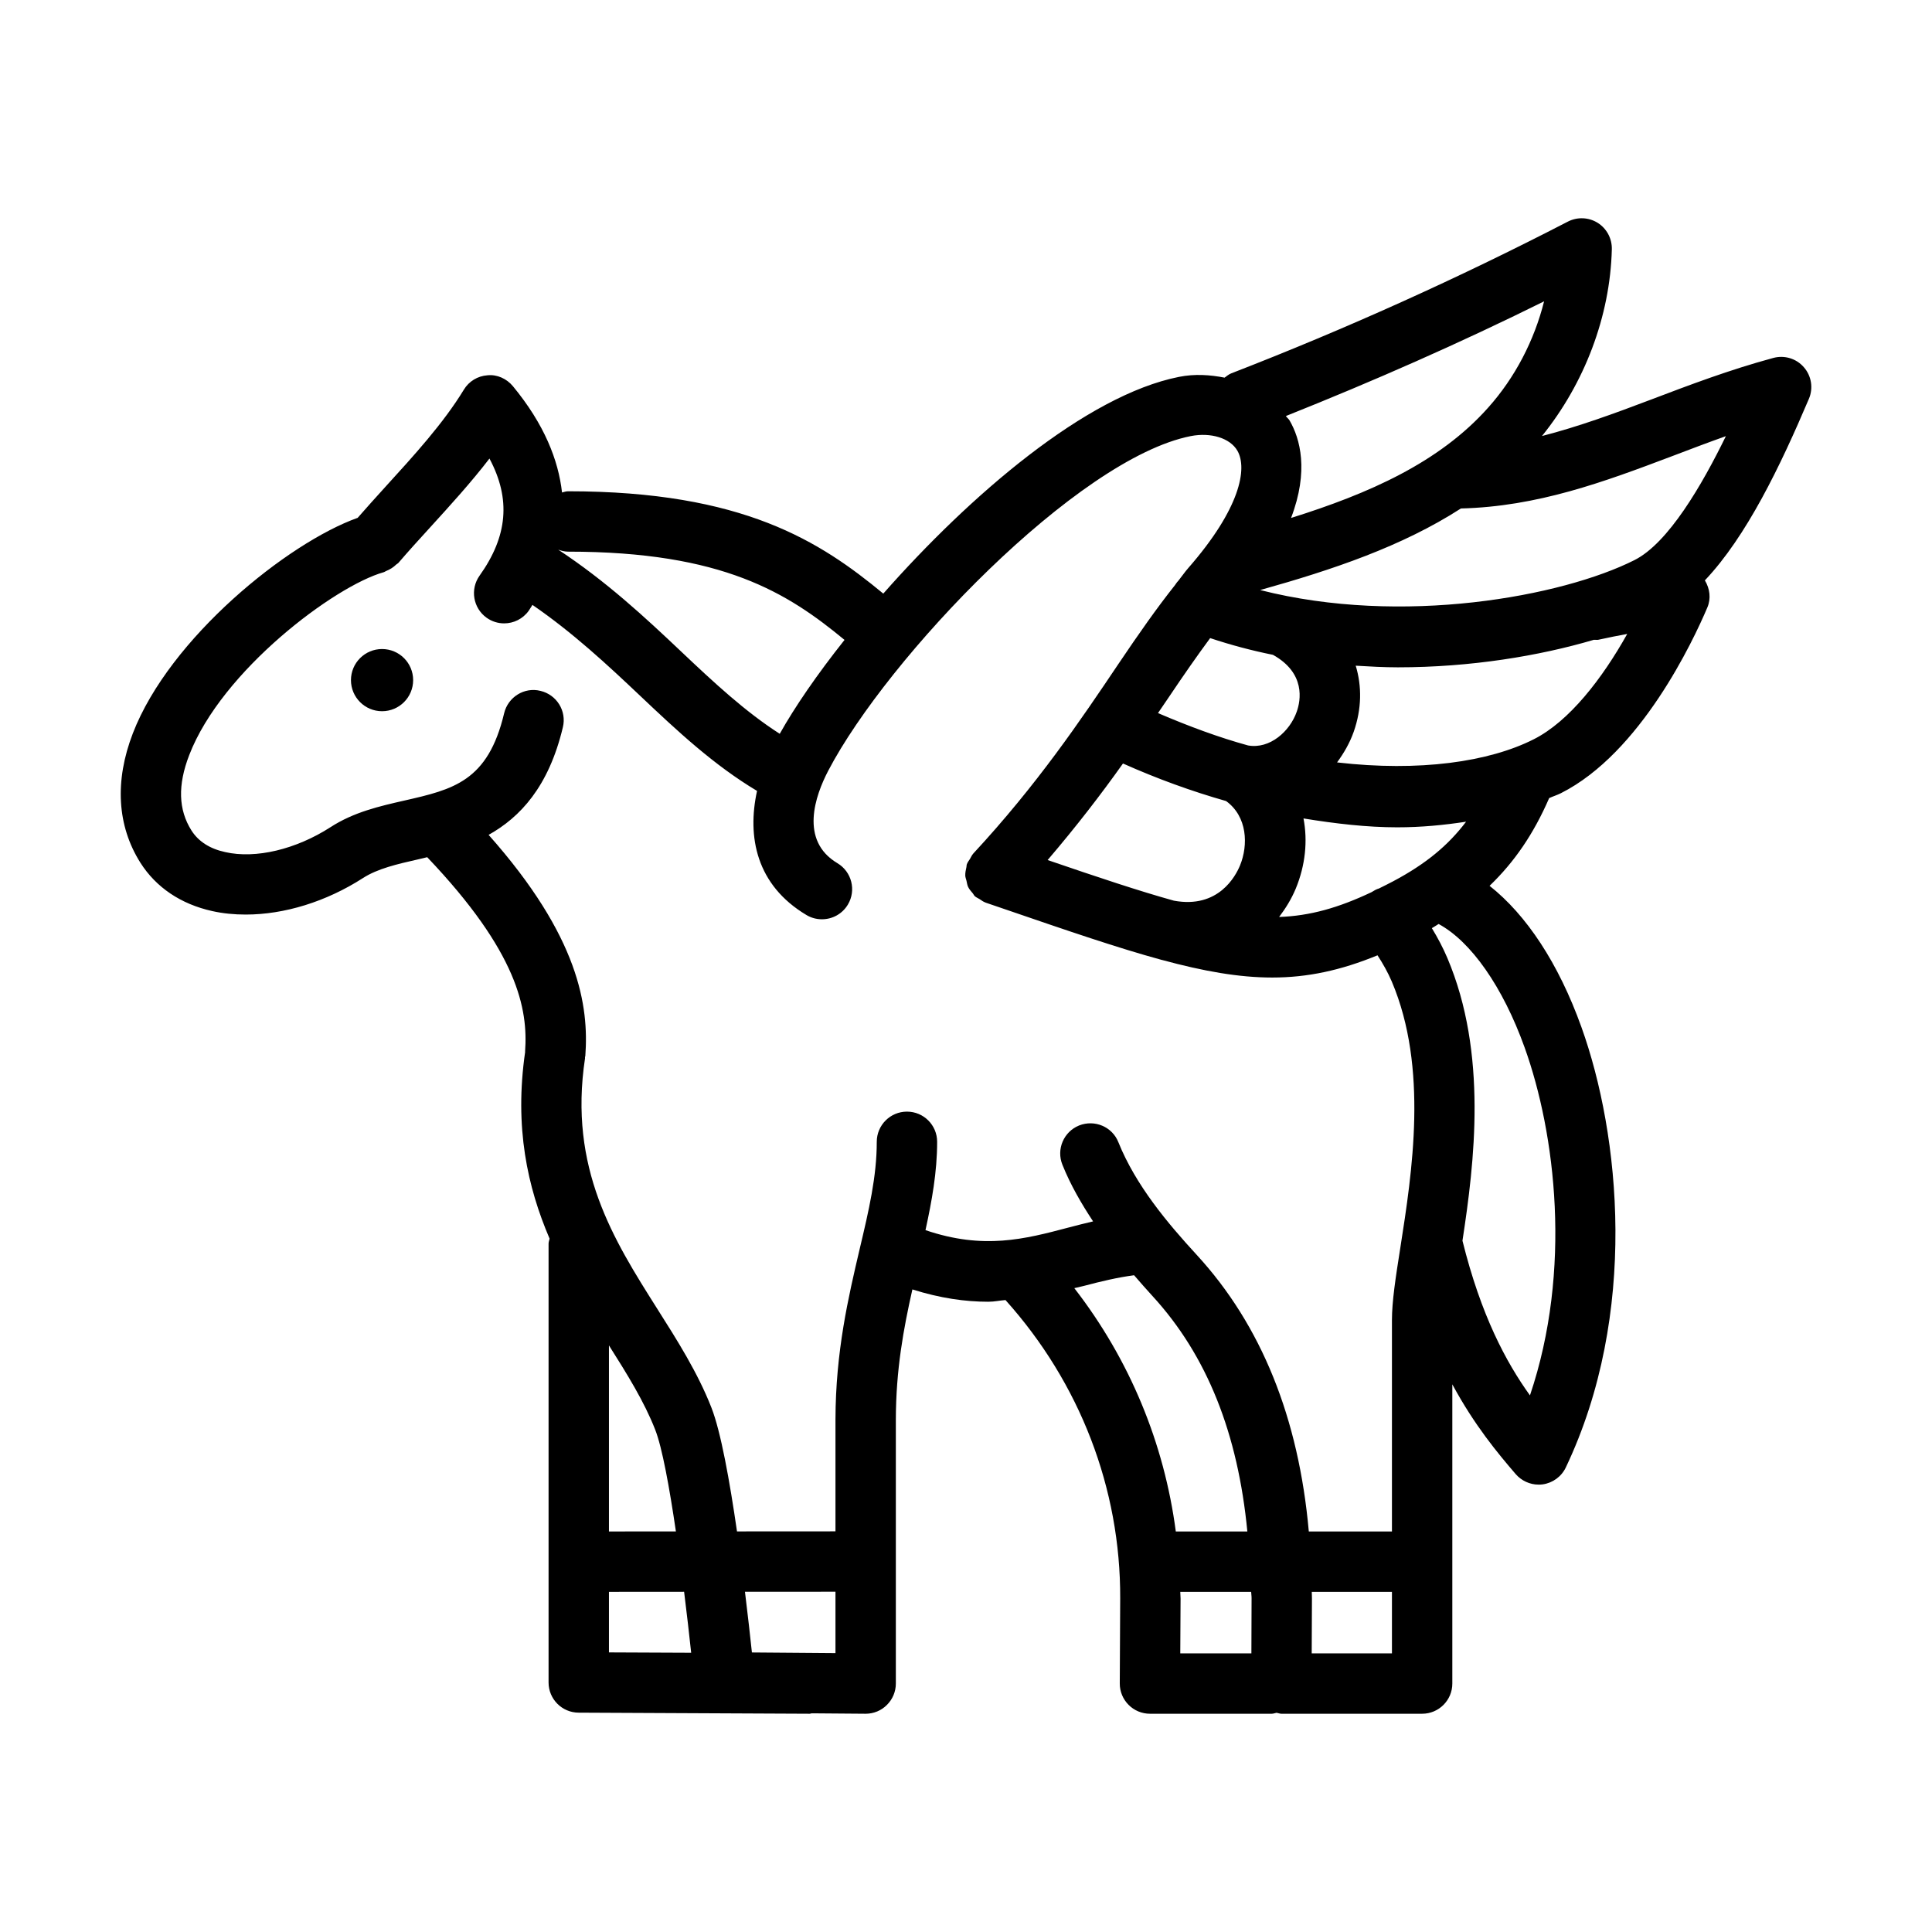 <svg width="100%" height="100%" viewBox="0 0 32 32" xmlns="http://www.w3.org/2000/svg">
    <circle cx="6.328" cy="11.265" r="0.515"/>
    <path d="M29.37,5.929C28.643,6.126 27.984,6.376 27.347,6.618C26.736,6.85 26.142,7.067 25.54,7.222C26.242,6.352 26.669,5.244 26.697,4.128C26.701,3.951 26.612,3.785 26.463,3.691C26.312,3.597 26.125,3.59 25.968,3.671C24.163,4.604 22.288,5.45 20.393,6.184C20.351,6.201 20.318,6.229 20.283,6.255C20.042,6.208 19.79,6.19 19.529,6.242C17.99,6.547 16.066,8.203 14.63,9.832C13.587,8.971 12.315,8.137 9.408,8.137C9.373,8.137 9.342,8.15 9.309,8.157C9.248,7.62 9.017,7.029 8.495,6.396C8.391,6.271 8.232,6.199 8.074,6.216C7.912,6.227 7.766,6.316 7.683,6.454C7.344,7.011 6.854,7.547 6.382,8.065C6.222,8.24 6.071,8.41 5.924,8.577C4.772,8.987 2.81,10.564 2.2,12.147C1.896,12.936 1.939,13.677 2.325,14.289C2.585,14.699 2.996,14.975 3.514,15.09C3.692,15.13 3.879,15.148 4.07,15.148C4.708,15.148 5.402,14.936 6.014,14.542C6.255,14.387 6.58,14.312 6.924,14.234C6.973,14.223 7.025,14.21 7.076,14.198C8.575,15.772 8.748,16.712 8.697,17.417C8.697,17.419 8.698,17.421 8.698,17.423C8.517,18.673 8.737,19.663 9.103,20.516C9.098,20.544 9.086,20.569 9.086,20.599L9.086,27.867C9.086,28.142 9.308,28.366 9.584,28.367L13.41,28.385L13.412,28.385C13.424,28.385 13.434,28.379 13.445,28.378L14.334,28.385L14.338,28.385C14.47,28.385 14.597,28.333 14.69,28.239C14.785,28.145 14.838,28.017 14.838,27.885L14.838,23.515C14.839,22.688 14.966,22.003 15.112,21.357C15.574,21.503 15.99,21.561 16.369,21.561C16.471,21.561 16.557,21.54 16.654,21.533C17.886,22.905 18.561,24.654 18.554,26.474L18.547,27.883C18.546,28.016 18.599,28.143 18.692,28.237C18.786,28.332 18.914,28.385 19.047,28.385L21.064,28.385C21.093,28.385 21.117,28.373 21.144,28.369C21.171,28.373 21.197,28.385 21.224,28.385L23.555,28.385C23.831,28.385 24.055,28.161 24.055,27.885L24.055,22.929C24.423,23.61 24.805,24.066 25.104,24.415C25.2,24.526 25.34,24.59 25.484,24.59C25.506,24.59 25.528,24.589 25.551,24.586C25.718,24.563 25.863,24.457 25.935,24.305C27.144,21.761 26.831,18.787 26.194,17.014C25.814,15.954 25.282,15.154 24.672,14.672C25.081,14.279 25.398,13.819 25.659,13.219C25.722,13.19 25.792,13.169 25.853,13.138C27.174,12.473 28.044,10.616 28.279,10.062C28.342,9.915 28.321,9.749 28.238,9.613C28.93,8.883 29.489,7.716 29.961,6.606C30.036,6.431 30.004,6.226 29.878,6.083C29.752,5.936 29.552,5.879 29.37,5.929ZM24.651,6.749C23.839,7.663 22.67,8.176 21.384,8.579C21.683,7.798 21.533,7.263 21.36,6.965C21.344,6.937 21.316,6.918 21.298,6.891C22.744,6.314 24.178,5.684 25.575,4.991C25.412,5.64 25.094,6.253 24.651,6.749ZM21.478,11.788C21.365,12.113 21.032,12.411 20.672,12.347C20.19,12.215 19.689,12.029 19.18,11.811C19.238,11.725 19.302,11.633 19.357,11.551C19.604,11.183 19.827,10.863 20.044,10.569C20.386,10.683 20.732,10.775 21.084,10.846C21.629,11.149 21.544,11.604 21.478,11.788ZM20.538,14.336C20.467,14.507 20.183,15.055 19.443,14.918C18.871,14.759 18.193,14.533 17.352,14.245C17.83,13.686 18.242,13.15 18.6,12.646C19.167,12.899 19.738,13.106 20.308,13.268C20.661,13.524 20.678,13.996 20.538,14.336ZM13.988,10.599C13.532,11.173 13.164,11.71 12.915,12.154C12.347,11.79 11.83,11.31 11.289,10.798C10.678,10.219 10.039,9.627 9.246,9.104C9.297,9.122 9.351,9.137 9.408,9.137C11.981,9.137 13.05,9.825 13.988,10.599ZM10.852,23.68C10.967,23.972 11.088,24.636 11.195,25.365L10.086,25.366L10.086,22.284C10.387,22.76 10.67,23.214 10.852,23.68ZM10.086,26.366L11.331,26.365C11.377,26.733 11.416,27.077 11.448,27.375L10.086,27.369L10.086,26.366ZM12.454,27.37C12.426,27.107 12.387,26.754 12.339,26.365L13.838,26.364L13.838,27.381L12.454,27.37ZM15.329,20.375C15.434,19.893 15.522,19.415 15.522,18.912C15.522,18.636 15.299,18.412 15.022,18.412C14.746,18.412 14.522,18.636 14.522,18.912C14.522,19.488 14.391,20.046 14.238,20.691C14.052,21.484 13.84,22.384 13.838,23.514L13.838,25.364L12.207,25.365C12.086,24.53 11.939,23.711 11.783,23.314C11.557,22.736 11.216,22.198 10.887,21.679C10.163,20.534 9.414,19.351 9.69,17.528C9.691,17.522 9.689,17.516 9.689,17.51C9.69,17.503 9.695,17.497 9.695,17.489C9.754,16.669 9.597,15.522 8.093,13.828C8.613,13.537 9.088,13.034 9.323,12.045C9.388,11.776 9.221,11.507 8.952,11.443C8.685,11.376 8.414,11.545 8.35,11.814C8.082,12.944 7.503,13.076 6.701,13.259C6.288,13.353 5.86,13.45 5.472,13.702C4.903,14.068 4.234,14.229 3.729,14.113C3.474,14.058 3.286,13.936 3.171,13.755C2.954,13.411 2.942,13.003 3.134,12.507C3.673,11.105 5.546,9.705 6.354,9.478C6.37,9.474 6.381,9.463 6.395,9.458C6.427,9.446 6.455,9.43 6.485,9.412C6.513,9.394 6.539,9.374 6.562,9.351C6.574,9.34 6.588,9.335 6.599,9.323C6.762,9.133 6.939,8.938 7.121,8.739C7.457,8.37 7.801,7.993 8.107,7.595C8.465,8.266 8.408,8.883 7.943,9.535C7.783,9.76 7.836,10.072 8.06,10.232C8.148,10.295 8.25,10.325 8.35,10.325C8.507,10.325 8.66,10.252 8.758,10.115C8.779,10.085 8.798,10.05 8.819,10.019C9.488,10.479 10.056,11.007 10.601,11.523C11.227,12.116 11.825,12.673 12.539,13.1C12.372,13.86 12.526,14.66 13.358,15.156C13.438,15.204 13.526,15.226 13.614,15.226C13.784,15.226 13.95,15.14 14.044,14.982C14.185,14.745 14.107,14.438 13.87,14.297C13.239,13.921 13.503,13.178 13.718,12.766C14.697,10.892 17.844,7.595 19.723,7.223C20.056,7.158 20.374,7.256 20.495,7.465C20.665,7.76 20.541,8.425 19.682,9.408C19.625,9.472 19.57,9.554 19.515,9.622C19.494,9.642 19.478,9.668 19.461,9.692C19.16,10.071 18.862,10.496 18.528,10.992C17.896,11.932 17.18,12.995 16.12,14.138C16.119,14.138 16.119,14.14 16.118,14.141C16.096,14.165 16.083,14.197 16.066,14.226C16.048,14.255 16.026,14.281 16.015,14.313C16.015,14.314 16.014,14.314 16.014,14.315C16.008,14.331 16.011,14.347 16.007,14.362C15.996,14.41 15.986,14.457 15.988,14.505C15.99,14.534 16.001,14.56 16.008,14.588C16.016,14.623 16.02,14.658 16.035,14.69C16.054,14.73 16.084,14.763 16.113,14.797C16.125,14.812 16.132,14.83 16.146,14.844C16.147,14.844 16.148,14.845 16.149,14.846C16.17,14.865 16.198,14.875 16.223,14.891C16.256,14.912 16.287,14.937 16.323,14.949C16.323,14.95 16.324,14.95 16.324,14.95L16.655,15.063C17.689,15.418 18.519,15.702 19.234,15.897C19.236,15.897 19.238,15.899 19.24,15.899C19.242,15.9 19.244,15.899 19.247,15.9C19.936,16.087 20.52,16.191 21.073,16.191C21.656,16.191 22.207,16.073 22.816,15.823C22.906,15.962 22.988,16.106 23.053,16.259C23.659,17.689 23.39,19.413 23.193,20.672C23.115,21.166 23.055,21.556 23.055,21.866L23.055,25.366L21.678,25.366C21.511,23.49 20.893,21.949 19.82,20.783C19.341,20.262 18.811,19.633 18.524,18.919C18.422,18.662 18.132,18.54 17.874,18.641C17.618,18.744 17.493,19.036 17.597,19.292C17.732,19.629 17.912,19.937 18.105,20.23C17.967,20.263 17.828,20.297 17.694,20.333C16.975,20.523 16.291,20.703 15.329,20.375ZM17.794,21.336C17.845,21.323 17.901,21.312 17.951,21.299C18.238,21.223 18.511,21.158 18.784,21.122C18.885,21.238 18.985,21.354 19.084,21.461C19.998,22.455 20.504,23.751 20.66,25.366L19.475,25.366C19.283,23.905 18.71,22.517 17.794,21.336ZM19.549,26.366L20.723,26.366C20.724,26.405 20.731,26.437 20.73,26.475L20.727,27.385L19.549,27.385L19.554,26.479C19.554,26.441 19.549,26.404 19.549,26.366ZM21.726,27.385L21.73,26.479C21.731,26.441 21.727,26.405 21.727,26.366L23.055,26.366L23.055,27.385L21.726,27.385ZM25.253,17.351C25.762,18.768 26.043,21.033 25.341,23.112C24.946,22.563 24.53,21.788 24.223,20.55C24.421,19.258 24.643,17.448 23.973,15.868C23.9,15.696 23.813,15.532 23.716,15.373C23.756,15.351 23.79,15.327 23.828,15.304C24.363,15.593 24.891,16.342 25.253,17.351ZM23.073,14.598C22.993,14.64 22.917,14.678 22.84,14.716C22.796,14.728 22.757,14.752 22.717,14.777C22.168,15.037 21.697,15.17 21.186,15.188C21.293,15.047 21.389,14.893 21.462,14.718C21.622,14.33 21.661,13.927 21.59,13.556C22.122,13.643 22.645,13.703 23.143,13.703C23.541,13.703 23.918,13.666 24.283,13.61C23.986,14.002 23.619,14.308 23.073,14.598ZM25.403,12.245C24.664,12.619 23.511,12.786 22.146,12.628C22.257,12.476 22.355,12.31 22.422,12.12C22.555,11.74 22.558,11.366 22.455,11.026C22.689,11.04 22.923,11.053 23.153,11.053C24.359,11.053 25.496,10.864 26.4,10.597C26.424,10.595 26.447,10.601 26.471,10.597C26.644,10.559 26.804,10.527 26.952,10.5C26.538,11.24 25.991,11.949 25.403,12.245ZM27.072,9.277C25.873,9.881 23.223,10.372 20.872,9.773C22.072,9.437 23.221,9.051 24.197,8.422C25.465,8.39 26.555,7.987 27.702,7.553C27.991,7.443 28.285,7.331 28.586,7.224C28.191,8.033 27.633,8.995 27.072,9.277Z" fill-rule="nonzero"/>
</svg>
